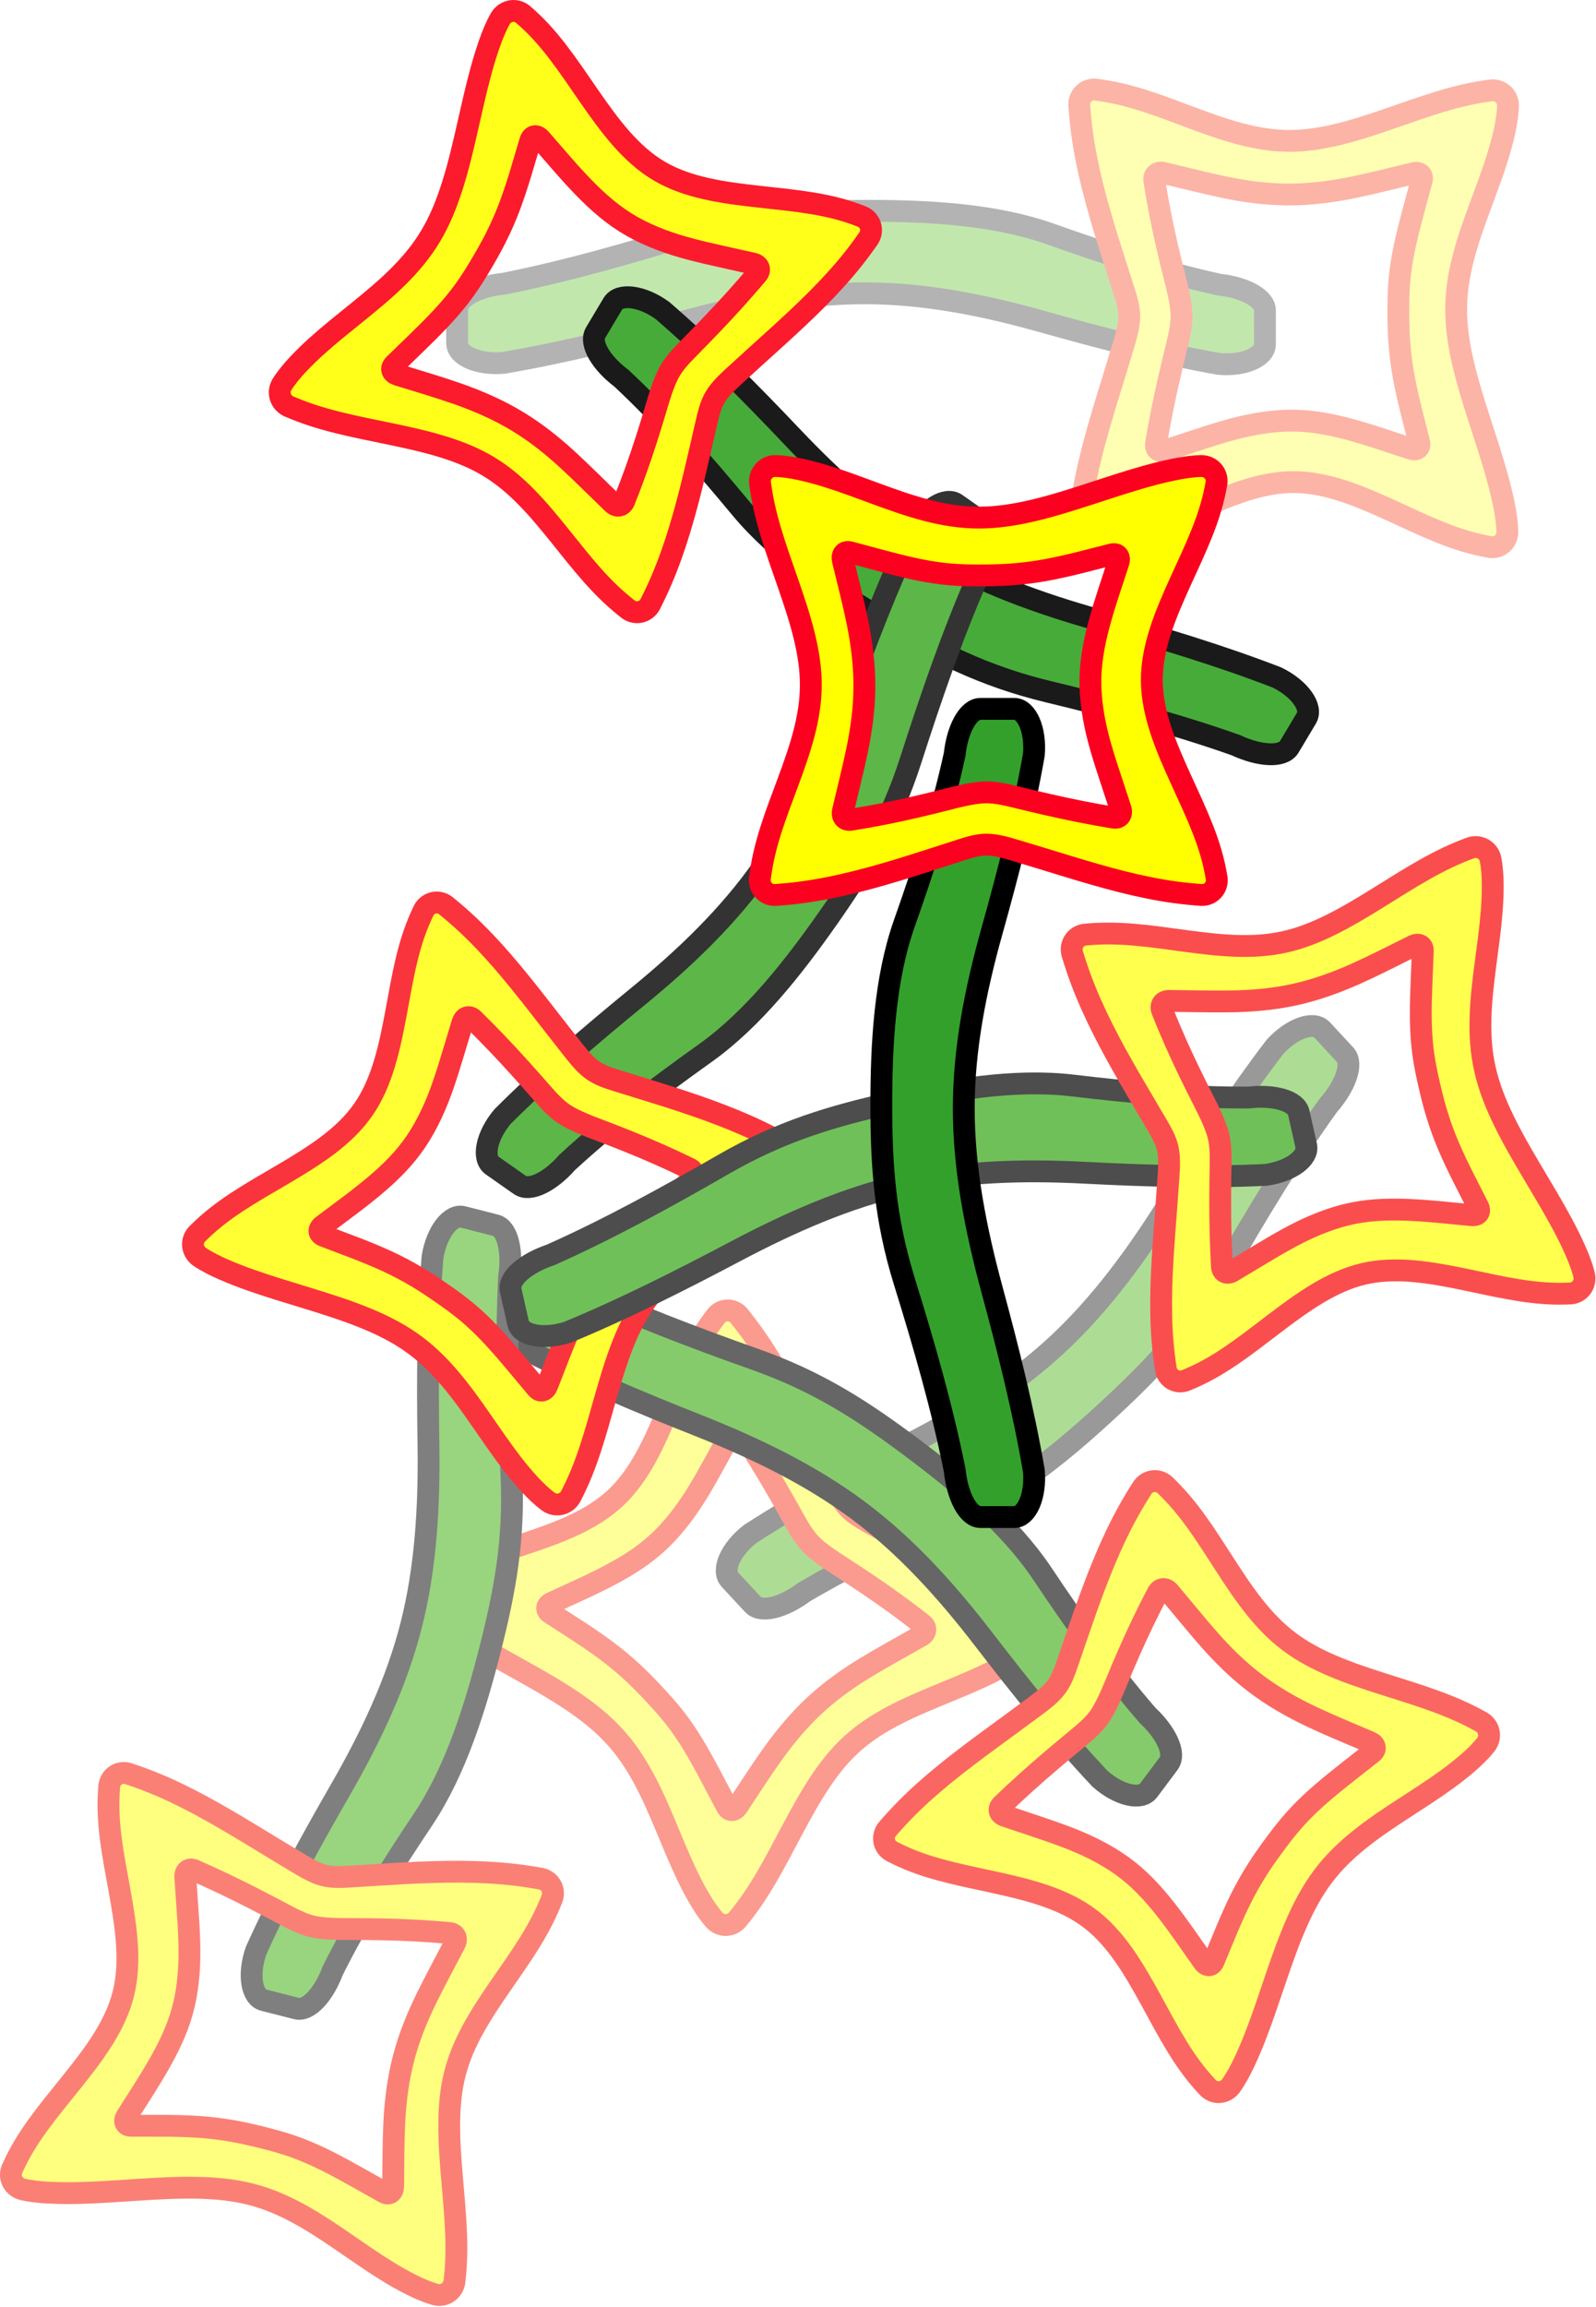 <?xml version="1.0" encoding="UTF-8" standalone="no"?>
<!-- Generator: Adobe Illustrator 10, SVG Export Plug-In . SVG Version: 3.0.0 Build 76)  -->
<svg
   xmlns:dc="http://purl.org/dc/elements/1.1/"
   xmlns:cc="http://creativecommons.org/ns#"
   xmlns:rdf="http://www.w3.org/1999/02/22-rdf-syntax-ns#"
   xmlns:svg="http://www.w3.org/2000/svg"
   xmlns="http://www.w3.org/2000/svg"
   xmlns:sodipodi="http://sodipodi.sourceforge.net/DTD/sodipodi-0.dtd"
   xmlns:inkscape="http://www.inkscape.org/namespaces/inkscape"
   width="730.704"
   height="1055.61"
   viewBox="0 0 736.128 1128.86"
   style="overflow:visible"
   xml:space="preserve"
   id="svg3451"
   sodipodi:version="0.32"
   inkscape:version="0.46"
   sodipodi:docname="FadingStars.svg"
   inkscape:output_extension="org.inkscape.output.svg.inkscape"
   version="1.0"><defs
   id="defs3523"><inkscape:perspective
   sodipodi:type="inkscape:persp3d"
   inkscape:vp_x="0 : 564.42999 : 1"
   inkscape:vp_y="0 : 1000 : 0"
   inkscape:vp_z="736.12799 : 564.42999 : 1"
   inkscape:persp3d-origin="368.064 : 376.28666 : 1"
   id="perspective3527" />
		
		
	</defs><sodipodi:namedview
   inkscape:window-height="670"
   inkscape:window-width="640"
   inkscape:pageshadow="2"
   inkscape:pageopacity="0.0"
   guidetolerance="10.0"
   gridtolerance="10.0"
   objecttolerance="10.0"
   borderopacity="1.0"
   bordercolor="#666666"
   pagecolor="#ffffff"
   id="base"
   showgrid="false"
   inkscape:zoom="0.40926245"
   inkscape:cx="368.064"
   inkscape:cy="564.42999"
   inkscape:window-x="0"
   inkscape:window-y="64"
   inkscape:current-layer="svg3451" />
	<style
   type="text/css"
   id="style3453">
	
		@font-face{font-family:'Times-Roman';src:url(A6AD19EA.cef)}
	
	</style>
	
<g
   style="overflow:visible"
   id="g3472"
   transform="matrix(1.069,0,0,1.069,-28.81,2.695)">
			<g
   id="g3474">
				<path
   id="path3476"
   d="M 611.305,468.974 C 607.442,464.809 597.537,468.083 589.633,476.8 C 572.625,499.044 557.035,522.982 541.807,547.372 C 526.576,571.765 509.975,594.477 489.959,613.055 C 469.943,631.633 446.51,646.072 421.701,658.827 C 396.889,671.585 372.439,684.783 349.395,699.684 C 340.185,706.836 336.203,716.439 340.066,720.604 C 343.564,724.374 347.062,728.144 350.56,731.915 C 354.423,736.08 364.671,733.303 373.888,726.422 C 396.965,712.785 421.462,701.44 446.324,690.687 C 471.186,679.934 494.445,660.411 514.461,641.833 C 534.476,623.254 551.251,605.623 566.43,579.227 C 581.61,552.831 597.15,527.041 614.127,503.536 C 622.023,494.548 625.662,484.45 621.799,480.286 C 618.301,476.515 614.803,472.743 611.305,468.974 z"
   style="fill:#addd95;stroke:#999999;stroke-width:10" />
				<path
   id="path3478"
   d="M 200.295,733.4 C 203.194,736.369 206.509,739 210.009,741.503 C 213.509,744.007 217.174,746.414 220.961,748.733 C 224.747,751.053 228.628,753.311 232.573,755.535 C 236.516,757.759 240.495,759.969 244.46,762.172 C 248.425,764.375 252.359,766.606 256.22,768.879 C 260.082,771.152 263.84,773.488 267.464,775.914 C 271.089,778.339 274.554,780.877 277.813,783.54 C 281.072,786.204 284.097,789.011 286.862,791.993 C 289.627,794.976 292.128,798.128 294.397,801.427 C 296.666,804.727 298.735,808.156 300.638,811.691 C 302.542,815.227 304.311,818.851 305.978,822.538 C 307.646,826.225 309.243,829.957 310.805,833.711 C 312.368,837.466 313.927,841.23 315.515,844.967 C 317.102,848.706 318.749,852.404 320.493,856.043 C 322.237,859.683 324.107,863.241 326.135,866.693 C 328.164,870.145 330.386,873.481 333.022,876.466 C 335.807,879.469 340.524,879.498 343.401,876.331 C 345.858,873.356 348.218,870.254 350.452,866.99 C 352.684,863.727 354.815,860.321 356.86,856.815 C 358.905,853.31 360.893,849.718 362.84,846.085 C 364.786,842.45 366.719,838.79 368.656,835.141 C 370.594,831.492 372.558,827.878 374.576,824.33 C 376.594,820.782 378.68,817.329 380.864,813.997 C 383.049,810.667 385.344,807.489 387.783,804.491 C 390.222,801.493 392.822,798.701 395.601,796.148 C 398.381,793.595 401.345,791.273 404.462,789.159 C 407.581,787.043 410.831,785.111 414.199,783.32 C 417.568,781.529 421.025,779.863 424.553,778.284 C 428.081,776.705 431.655,775.192 435.256,773.706 C 438.859,772.22 442.467,770.737 446.053,769.231 C 449.639,767.725 453.18,766.172 456.662,764.53 C 460.144,762.888 463.538,761.141 466.826,759.249 C 470.115,757.356 473.277,755.295 476.34,753.108 C 479.64,750.489 479.887,745.786 476.936,742.855 C 473.949,740.057 470.877,737.322 467.688,734.697 C 464.498,732.073 461.206,729.541 457.825,727.089 C 454.444,724.639 450.979,722.274 447.455,719.974 C 443.932,717.675 440.36,715.433 436.745,713.256 C 433.13,711.079 429.493,708.942 425.845,706.847 C 422.199,704.752 418.548,702.7 414.914,700.665 C 411.28,698.63 407.673,696.613 404.108,694.605 C 400.544,692.598 397.03,690.606 394.261,687.627 C 391.491,684.648 389.471,680.69 387.505,676.736 C 385.539,672.78 383.616,668.838 381.72,664.906 C 379.824,660.976 377.941,657.075 376.06,653.208 C 374.178,649.341 372.288,645.516 370.37,641.735 C 368.453,637.955 366.5,634.215 364.494,630.552 C 362.488,626.888 360.419,623.304 358.271,619.794 C 356.124,616.283 353.887,612.846 351.545,609.515 C 349.204,606.183 346.746,602.946 344.205,599.784 C 341.521,596.641 336.793,596.522 333.973,599.703 C 331.619,602.722 329.404,605.889 327.37,609.248 C 325.336,612.607 323.456,616.132 321.696,619.782 C 319.936,623.432 318.265,627.187 316.652,631 C 315.039,634.813 313.455,638.67 311.864,642.505 C 310.273,646.342 308.648,650.137 306.954,653.867 C 305.26,657.596 303.469,661.211 301.547,664.693 C 299.625,668.175 297.547,671.49 295.272,674.589 C 292.996,677.688 290.501,680.557 287.749,683.144 C 284.998,685.731 281.987,688.035 278.75,690.097 C 275.513,692.159 272.085,694.022 268.487,695.698 C 264.89,697.374 261.157,698.901 257.323,700.321 C 253.49,701.741 249.592,703.09 245.648,704.393 C 241.704,705.696 237.749,706.982 233.818,708.297 C 229.886,709.611 226.015,710.993 222.222,712.457 C 218.43,713.922 214.76,715.519 211.233,717.271 C 207.706,719.023 204.358,720.962 201.149,723.062 C 197.732,725.6 197.444,730.327 200.295,733.4 z M 340.494,653.744 C 341.85,651.385 344.158,651.202 345.605,653.346 C 348.403,657.59 351.151,661.88 353.83,666.236 C 356.51,670.591 359.133,674.998 361.705,679.452 C 364.278,683.907 366.812,688.394 369.324,692.906 C 371.835,697.418 374.639,702.294 378.605,705.79 C 382.571,709.286 386.985,712.172 391.181,714.869 C 395.378,717.566 399.564,720.326 403.73,723.146 C 407.896,725.967 412.029,728.855 416.114,731.82 C 420.2,734.786 424.221,737.84 428.196,740.953 C 430.207,742.557 429.978,744.969 427.697,746.297 C 423.594,748.64 419.48,750.945 415.357,753.257 C 411.236,755.569 407.14,757.913 403.107,760.337 C 399.075,762.762 395.127,765.316 391.125,768.199 C 387.123,771.084 383.262,774.186 379.592,777.534 C 375.922,780.882 372.445,784.498 369.129,788.342 C 365.814,792.188 362.755,796.106 359.93,800.045 C 357.104,803.985 354.367,808.016 351.67,812.096 C 348.975,816.177 346.295,820.27 343.601,824.352 C 342.084,826.626 339.871,826.709 338.684,824.538 C 336.399,820.253 334.147,815.953 331.891,811.665 C 329.634,807.378 327.329,803.135 324.907,798.974 C 322.484,794.813 319.898,790.766 317.086,786.88 C 314.273,782.994 310.917,779.008 307.304,775.105 C 303.692,771.201 299.943,767.217 295.892,763.452 C 291.84,759.686 287.528,756.091 283.369,753.008 C 279.211,749.924 275.013,747.06 270.742,744.268 C 266.471,741.476 262.166,738.713 257.869,735.945 C 255.688,734.525 255.934,732.399 258.423,731.219 C 262.908,729.155 267.402,727.103 271.883,725.035 C 276.364,722.969 280.778,720.827 285.078,718.564 C 289.377,716.302 293.525,713.874 297.455,711.212 C 301.385,708.55 305.055,705.607 308.429,702.346 C 311.803,699.086 314.991,695.412 318.022,691.42 C 321.052,687.429 323.68,683.416 326.17,679.273 C 328.66,675.13 331.051,670.883 333.403,666.585 C 335.754,662.287 338.106,658.006 340.494,653.744 z"
   style="fill:#ffff99;stroke:#fb9a8f;stroke-width:10" />
			</g>
			<g
   id="g3480">
				<path
   id="path3482"
   d="M 215.125,154.557 C 215.117,160.238 224.598,164.588 236.322,163.592 C 263.927,158.893 291.646,151.988 319.41,144.507 C 347.178,137.025 374.804,131.705 402.111,131.74 C 429.42,131.775 456.41,137.168 483.263,144.729 C 510.117,152.291 537.007,159.284 564.029,164.074 C 575.644,165.111 585.101,160.794 585.109,155.114 C 585.117,149.971 585.125,144.828 585.132,139.685 C 585.141,134.004 575.747,129.055 564.312,127.814 C 538.128,122.076 512.464,113.695 486.939,104.631 C 461.414,95.567 431.085,94.015 403.777,93.982 C 376.469,93.949 352.177,95.429 323.084,104.413 C 293.991,113.397 265.044,121.691 236.604,127.334 C 224.7,128.535 215.157,133.448 215.149,139.129 C 215.141,144.271 215.133,149.414 215.125,154.557 z"
   style="fill:#c2e7ad;stroke:#b3b3b3;stroke-width:10" />
				<path
   id="path3484"
   d="M 696.151,240.96 C 696.05,236.811 695.417,232.627 694.56,228.409 C 693.703,224.192 692.659,219.934 691.467,215.656 C 690.277,211.378 688.972,207.081 687.6,202.767 C 686.228,198.453 684.821,194.124 683.419,189.81 C 682.017,185.496 680.655,181.183 679.378,176.888 C 678.101,172.593 676.94,168.323 675.939,164.078 C 674.938,159.833 674.13,155.615 673.558,151.446 C 672.987,147.276 672.685,143.16 672.693,139.093 C 672.7,135.026 673.016,131.015 673.602,127.054 C 674.189,123.093 675.009,119.173 676.025,115.287 C 677.039,111.401 678.213,107.544 679.504,103.709 C 680.795,99.874 682.167,96.055 683.581,92.241 C 684.995,88.427 686.417,84.61 687.802,80.792 C 689.186,76.974 690.499,73.146 691.701,69.292 C 692.903,65.439 693.96,61.561 694.826,57.652 C 695.692,53.742 696.339,49.787 696.443,45.806 C 696.45,41.71 693.016,38.476 688.753,38.834 C 684.929,39.338 681.087,40.002 677.229,40.87 C 673.372,41.738 669.492,42.78 665.606,43.953 C 661.721,45.126 657.819,46.401 653.918,47.736 C 650.018,49.07 646.109,50.434 642.205,51.785 C 638.3,53.136 634.4,54.443 630.506,55.666 C 626.613,56.89 622.733,57.997 618.865,58.947 C 614.996,59.898 611.151,60.66 607.323,61.193 C 603.496,61.726 599.689,62 595.916,61.974 C 592.143,61.949 588.391,61.63 584.668,61.055 C 580.943,60.479 577.248,59.68 573.563,58.696 C 569.876,57.713 566.209,56.577 562.551,55.33 C 558.892,54.083 555.246,52.756 551.598,51.39 C 547.948,50.024 544.295,48.652 540.645,47.311 C 536.995,45.97 533.344,44.695 529.676,43.525 C 526.008,42.355 522.333,41.322 518.636,40.466 C 514.94,39.611 511.219,38.966 507.489,38.482 C 503.29,38.151 499.905,41.425 500.069,45.582 C 500.349,49.665 500.734,53.76 501.282,57.854 C 501.83,61.949 502.514,66.045 503.319,70.143 C 504.124,74.241 505.051,78.332 506.064,82.416 C 507.077,86.5 508.165,90.574 509.328,94.63 C 510.491,98.687 511.698,102.729 512.942,106.747 C 514.186,110.766 515.459,114.755 516.734,118.72 C 518.008,122.684 519.274,126.619 520.516,130.517 C 521.758,134.415 522.973,138.266 522.972,142.333 C 522.969,146.4 521.752,150.674 520.498,154.908 C 519.242,159.142 517.965,163.34 516.675,167.509 C 515.386,171.678 514.107,175.817 512.85,179.93 C 511.593,184.042 510.371,188.131 509.2,192.205 C 508.028,196.278 506.911,200.347 505.885,204.395 C 504.858,208.443 503.931,212.477 503.113,216.509 C 502.294,220.542 501.589,224.583 501.033,228.616 C 500.478,232.649 500.072,236.693 499.778,240.74 C 499.603,244.869 502.983,248.178 507.215,247.77 C 510.994,247.163 514.774,246.355 518.55,245.28 C 522.326,244.206 526.105,242.908 529.88,241.433 C 533.654,239.958 537.436,238.349 541.214,236.656 C 544.992,234.964 548.779,233.22 552.557,231.496 C 556.335,229.771 560.111,228.1 563.891,226.523 C 567.672,224.946 571.446,223.52 575.225,222.28 C 579.004,221.04 582.784,220.029 586.561,219.311 C 590.338,218.593 594.119,218.192 597.896,218.172 C 601.672,218.152 605.446,218.517 609.221,219.213 C 612.996,219.908 616.773,220.88 620.549,222.104 C 624.324,223.327 628.096,224.753 631.87,226.325 C 635.644,227.896 639.417,229.564 643.191,231.297 C 646.966,233.029 650.738,234.782 654.511,236.498 C 658.284,238.213 662.061,239.838 665.835,241.351 C 669.608,242.863 673.383,244.194 677.158,245.313 C 680.933,246.432 684.706,247.293 688.485,247.943 C 692.714,248.415 696.145,245.151 696.151,240.96 z M 539.252,203.77 C 536.651,204.572 534.837,203.134 535.237,200.579 C 536.08,195.566 536.99,190.554 537.996,185.539 C 539.002,180.525 540.084,175.513 541.234,170.499 C 542.384,165.485 543.588,160.473 544.822,155.46 C 546.056,150.446 547.325,144.966 546.802,139.705 C 546.281,134.444 545.015,129.325 543.781,124.491 C 542.547,119.657 541.362,114.787 540.234,109.883 C 539.105,104.98 538.046,100.051 537.076,95.097 C 536.105,90.142 535.241,85.168 534.453,80.181 C 534.073,77.637 535.883,76.027 538.457,76.609 C 543.057,77.689 547.641,78.803 552.232,79.919 C 556.825,81.035 561.42,82.108 566.024,83.081 C 570.628,84.054 575.257,84.873 580.152,85.488 C 585.048,86.103 589.987,86.462 594.955,86.511 C 599.922,86.561 604.931,86.282 609.976,85.726 C 615.023,85.17 619.931,84.385 624.684,83.426 C 629.437,82.467 634.187,81.38 638.939,80.23 C 643.693,79.08 648.443,77.908 653.196,76.755 C 655.855,76.123 657.533,77.57 656.922,79.968 C 655.676,84.663 654.395,89.345 653.127,94.021 C 651.857,98.696 650.654,103.373 649.594,108.069 C 648.532,112.765 647.669,117.49 647.081,122.251 C 646.493,127.012 646.235,132.216 646.221,137.535 C 646.206,142.854 646.237,148.324 646.638,153.841 C 647.038,159.358 647.746,164.928 648.69,170.019 C 649.634,175.109 650.756,180.065 651.981,185.019 C 653.206,189.973 654.475,194.928 655.735,199.881 C 656.365,202.406 654.736,203.795 652.111,202.964 C 647.421,201.421 642.734,199.862 638.046,198.322 C 633.357,196.782 628.667,195.343 623.978,194.071 C 619.289,192.799 614.598,191.751 609.908,191.022 C 605.219,190.293 600.527,189.948 595.836,190.037 C 591.145,190.125 586.308,190.643 581.37,191.501 C 576.432,192.359 571.775,193.505 567.129,194.843 C 562.484,196.181 557.841,197.66 553.191,199.204 C 548.541,200.744 543.902,202.275 539.252,203.77 z"
   style="fill:#ffffb3;stroke:#fcb4a7;stroke-width:10" />
			</g>
			<g
   id="g3486">
				<path
   id="path3488"
   d="M 235.457,595.598 C 232.057,600.148 237.059,609.301 247.056,615.508 C 271.997,628.237 298.349,639.264 325.082,649.856 C 351.816,660.45 377.147,672.693 399.022,689.04 C 420.897,705.386 439.317,725.839 456.33,747.948 C 473.344,770.058 490.726,791.734 509.531,811.722 C 518.224,819.493 528.385,821.683 531.787,817.134 C 534.867,813.015 537.946,808.896 541.025,804.777 C 544.427,800.227 539.851,790.645 531.424,782.817 C 513.859,762.57 498.289,740.514 483.237,717.993 C 468.186,695.472 444.798,676.105 422.921,659.76 C 401.043,643.415 380.681,630.085 351.984,619.903 C 323.288,609.721 295.122,599.075 268.946,586.604 C 258.683,580.454 248.096,578.691 244.694,583.241 C 241.616,587.358 238.537,591.478 235.457,595.598 z"
   style="fill:#85cb6b;stroke:#666666;stroke-width:10" />
				<path
   id="path3490"
   d="M 569.523,952.322 C 571.922,948.935 573.914,945.202 575.748,941.308 C 577.581,937.414 579.289,933.376 580.89,929.235 C 582.491,925.092 584.014,920.868 585.491,916.589 C 586.969,912.31 588.427,907.999 589.882,903.702 C 591.335,899.405 592.821,895.134 594.362,890.927 C 595.905,886.719 597.526,882.602 599.259,878.601 C 600.992,874.599 602.865,870.734 604.899,867.049 C 606.932,863.363 609.15,859.882 611.587,856.626 C 614.023,853.369 616.674,850.343 619.511,847.517 C 622.348,844.691 625.349,842.039 628.485,839.531 C 631.621,837.021 634.867,834.631 638.193,832.327 C 641.52,830.023 644.903,827.781 648.316,825.568 C 651.728,823.355 655.149,821.144 658.541,818.91 C 661.932,816.677 665.273,814.39 668.54,812.02 C 671.806,809.649 674.971,807.17 678.002,804.553 C 681.032,801.937 683.914,799.151 686.377,796.022 C 688.829,792.741 688.01,788.096 684.377,785.835 C 681.008,783.954 677.531,782.19 673.92,780.581 C 670.309,778.972 666.574,777.488 662.758,776.107 C 658.942,774.726 655.051,773.418 651.125,772.156 C 647.2,770.894 643.252,769.652 639.313,768.402 C 635.375,767.152 631.467,765.87 627.615,764.525 C 623.762,763.179 619.989,761.748 616.319,760.198 C 612.649,758.65 609.111,756.963 605.723,755.102 C 602.335,753.243 599.12,751.188 596.11,748.913 C 593.098,746.638 590.281,744.14 587.639,741.454 C 584.997,738.767 582.512,735.918 580.144,732.927 C 577.776,729.935 575.515,726.834 573.327,723.648 C 571.139,720.46 569.009,717.219 566.898,713.943 C 564.787,710.667 562.68,707.384 560.553,704.128 C 558.426,700.872 556.262,697.668 554.02,694.537 C 551.778,691.407 549.45,688.384 546.997,685.489 C 544.544,682.594 541.946,679.854 539.244,677.236 C 536.075,674.461 531.403,675.064 529.052,678.495 C 526.837,681.936 524.698,685.449 522.691,689.06 C 520.684,692.67 518.785,696.364 516.982,700.13 C 515.179,703.896 513.476,707.731 511.849,711.611 C 510.22,715.491 508.658,719.406 507.167,723.355 C 505.676,727.302 504.228,731.265 502.823,735.23 C 501.418,739.195 500.055,743.155 498.71,747.095 C 497.362,751.035 496.026,754.947 494.692,758.815 C 493.36,762.682 492.033,766.497 489.6,769.756 C 487.168,773.017 483.639,775.717 480.102,778.361 C 476.566,781.006 473.034,783.607 469.508,786.179 C 465.983,788.752 462.484,791.306 459.018,793.853 C 455.553,796.4 452.129,798.949 448.756,801.514 C 445.383,804.08 442.056,806.675 438.813,809.307 C 435.571,811.939 432.417,814.62 429.351,817.364 C 426.284,820.108 423.305,822.926 420.45,825.829 C 417.595,828.732 414.851,831.732 412.198,834.801 C 409.59,838.007 410.323,842.68 413.96,844.881 C 417.353,846.652 420.866,848.263 424.536,849.658 C 428.207,851.054 432.013,852.27 435.92,853.344 C 439.827,854.418 443.821,855.387 447.862,856.287 C 451.903,857.187 455.982,858.052 460.042,858.927 C 464.101,859.802 468.127,860.718 472.101,861.713 C 476.076,862.708 479.954,863.819 483.724,865.084 C 487.495,866.348 491.13,867.795 494.587,869.477 C 498.044,871.159 501.316,873.097 504.357,875.338 C 507.397,877.578 510.205,880.125 512.816,882.939 C 515.427,885.753 517.876,888.789 520.171,892.026 C 522.468,895.263 524.64,898.66 526.727,902.176 C 528.814,905.692 530.842,909.283 532.834,912.928 C 534.825,916.573 536.802,920.233 538.802,923.863 C 540.804,927.494 542.86,931.053 544.983,934.521 C 547.105,937.988 549.337,941.31 551.695,944.463 C 554.053,947.617 556.564,950.563 559.206,953.342 C 562.312,956.247 567.015,955.68 569.523,952.322 z M 465.941,828.744 C 463.377,827.834 462.781,825.597 464.629,823.786 C 468.3,820.271 472.026,816.797 475.828,813.377 C 479.63,809.957 483.493,806.585 487.412,803.252 C 491.33,799.92 495.29,796.619 499.275,793.338 C 503.261,790.056 507.553,786.419 510.278,781.889 C 513.005,777.36 515.049,772.497 516.946,767.884 C 518.844,763.271 520.805,758.657 522.831,754.052 C 524.856,749.446 526.954,744.861 529.136,740.309 C 531.318,735.756 533.598,731.251 535.947,726.781 C 537.162,724.514 539.576,724.305 541.292,726.31 C 544.334,729.923 547.344,733.556 550.359,737.196 C 553.374,740.836 556.418,744.441 559.528,747.972 C 562.638,751.502 565.861,754.927 569.419,758.345 C 572.977,761.763 576.723,765.002 580.676,768.01 C 584.629,771.019 588.812,773.788 593.191,776.357 C 597.57,778.927 601.973,781.231 606.358,783.302 C 610.743,785.372 615.2,787.339 619.698,789.257 C 624.198,791.175 628.706,793.074 633.206,794.989 C 635.717,796.072 636.196,798.235 634.274,799.793 C 630.469,802.812 626.644,805.802 622.833,808.792 C 619.022,811.782 615.263,814.814 611.605,817.946 C 607.948,821.077 604.432,824.349 601.116,827.815 C 597.8,831.281 594.483,835.3 591.293,839.555 C 588.103,843.812 584.858,848.216 581.884,852.879 C 578.908,857.542 576.148,862.431 573.863,867.076 C 571.578,871.722 569.515,876.367 567.538,881.07 C 565.561,885.773 563.617,890.506 561.667,895.23 C 560.662,897.631 558.527,897.771 556.92,895.537 C 554.08,891.496 551.254,887.445 548.415,883.409 C 545.575,879.372 542.674,875.417 539.676,871.594 C 536.676,867.772 533.541,864.128 530.216,860.741 C 526.891,857.354 523.334,854.274 519.521,851.542 C 515.708,848.809 511.519,846.334 507.047,844.071 C 502.574,841.808 498.156,839.945 493.631,838.242 C 489.108,836.538 484.5,834.95 479.85,833.409 C 475.2,831.868 470.564,830.325 465.941,828.744 z"
   style="fill:#ffff66;stroke:#fa6762;stroke-width:10" />
			</g>
			<g
   id="g3492">
				<path
   id="path3494"
   d="M 217.824,554.577 C 212.319,553.177 205.777,561.302 203.868,572.913 C 201.654,600.826 201.552,629.392 201.997,658.143 C 202.442,686.897 200.826,714.985 194.096,741.451 C 187.367,767.916 175.521,792.761 161.606,816.939 C 147.69,841.12 134.318,865.475 123.049,890.497 C 119.195,901.505 121.062,911.73 126.567,913.131 C 131.551,914.401 136.535,915.668 141.519,916.937 C 147.024,918.338 154.125,910.445 158.132,899.663 C 170.114,875.685 184.533,852.861 199.578,830.337 C 214.623,807.813 223.564,778.792 230.293,752.324 C 237.021,725.857 241.542,701.944 239.966,671.536 C 238.391,641.128 237.446,611.032 238.949,582.076 C 240.704,570.241 238.28,559.785 232.775,558.384 C 227.792,557.114 222.809,555.847 217.824,554.577 z"
   style="fill:#99d47f;stroke:#7f7f7f;stroke-width:10" />
				<path
   id="path3496"
   d="M 16.114,999.734 C 20.161,1000.655 24.373,1001.065 28.671,1001.268 C 32.97,1001.472 37.354,1001.503 41.794,1001.397 C 46.233,1001.292 50.719,1001.082 55.237,1000.809 C 59.756,1000.536 64.297,1000.233 68.823,999.932 C 73.349,999.63 77.865,999.369 82.342,999.183 C 86.819,998.996 91.243,998.918 95.604,998.989 C 99.965,999.059 104.252,999.311 108.435,999.779 C 112.618,1000.247 116.682,1000.964 120.623,1001.968 C 124.564,1002.972 128.374,1004.262 132.071,1005.801 C 135.767,1007.341 139.366,1009.098 142.884,1011.035 C 146.402,1012.972 149.854,1015.055 153.255,1017.247 C 156.656,1019.438 160.023,1021.706 163.373,1024.012 C 166.724,1026.318 170.076,1028.632 173.437,1030.91 C 176.798,1033.188 180.189,1035.4 183.629,1037.512 C 187.069,1039.621 190.57,1041.597 194.148,1043.396 C 197.726,1045.194 201.402,1046.79 205.236,1047.868 C 209.205,1048.878 213.183,1046.344 213.882,1042.122 C 214.33,1038.29 214.629,1034.402 214.734,1030.45 C 214.839,1026.497 214.779,1022.48 214.595,1018.426 C 214.41,1014.372 214.13,1010.277 213.794,1006.167 C 213.457,1002.059 213.093,997.935 212.741,993.818 C 212.388,989.701 212.077,985.6 211.846,981.525 C 211.615,977.451 211.493,973.418 211.52,969.434 C 211.547,965.45 211.751,961.536 212.172,957.694 C 212.594,953.852 213.262,950.096 214.212,946.444 C 215.162,942.792 216.391,939.233 217.862,935.763 C 219.333,932.295 221.014,928.909 222.872,925.575 C 224.73,922.241 226.729,918.967 228.835,915.725 C 230.942,912.484 233.122,909.275 235.341,906.071 C 237.56,902.868 239.786,899.664 241.981,896.454 C 244.175,893.243 246.307,890.017 248.341,886.747 C 250.374,883.478 252.277,880.17 254.012,876.796 C 255.747,873.421 257.284,869.973 258.669,866.475 C 260.02,862.485 257.675,858.401 253.605,857.54 C 249.579,856.811 245.515,856.18 241.411,855.707 C 237.307,855.234 233.168,854.894 228.998,854.67 C 224.828,854.445 220.634,854.34 216.427,854.321 C 212.219,854.301 208.003,854.356 203.785,854.49 C 199.567,854.624 195.352,854.802 191.152,855.022 C 186.952,855.243 182.772,855.5 178.615,855.763 C 174.458,856.026 170.334,856.288 166.251,856.537 C 162.168,856.786 158.136,857.02 154.193,856.02 C 150.25,855.02 146.405,852.793 142.608,850.539 C 138.811,848.283 135.056,846.016 131.33,843.743 C 127.604,841.47 123.905,839.217 120.226,836.989 C 116.547,834.761 112.882,832.575 109.221,830.441 C 105.559,828.306 101.889,826.225 98.216,824.237 C 94.543,822.249 90.86,820.362 87.151,818.579 C 83.443,816.796 79.698,815.122 75.923,813.595 C 72.149,812.068 68.328,810.683 64.477,809.406 C 60.517,808.222 56.48,810.689 55.838,814.891 C 55.5,818.703 55.357,822.566 55.473,826.491 C 55.589,830.416 55.921,834.397 56.425,838.418 C 56.928,842.439 57.562,846.5 58.277,850.578 C 58.992,854.655 59.754,858.755 60.499,862.84 C 61.245,866.926 61.939,870.996 62.541,875.048 C 63.143,879.101 63.6,883.109 63.875,887.076 C 64.151,891.044 64.205,894.956 63.975,898.793 C 63.745,902.63 63.206,906.396 62.299,910.061 C 61.392,913.728 60.114,917.296 58.514,920.786 C 56.914,924.276 55.046,927.7 52.934,931.059 C 50.822,934.419 48.515,937.727 46.066,941 C 43.616,944.273 41.074,947.521 38.469,950.758 C 35.865,953.992 33.24,957.218 30.652,960.456 C 28.063,963.694 25.562,966.956 23.171,970.245 C 20.78,973.532 18.565,976.865 16.553,980.251 C 14.542,983.637 12.782,987.083 11.226,990.588 C 9.729,994.573 12.052,998.7 16.114,999.734 z M 90.64,856.743 C 90.5,854.025 92.338,852.618 94.718,853.634 C 99.371,855.68 104.007,857.792 108.621,859.996 C 113.235,862.2 117.829,864.477 122.408,866.822 C 126.987,869.168 131.551,871.561 136.108,873.988 C 140.666,876.415 145.668,878.988 150.897,879.772 C 156.125,880.556 161.399,880.584 166.388,880.572 C 171.376,880.56 176.389,880.606 181.419,880.715 C 186.449,880.824 191.487,881.006 196.528,881.28 C 201.569,881.552 206.604,881.935 211.632,882.393 C 214.192,882.649 215.308,884.798 214.113,887.151 C 211.938,891.345 209.734,895.516 207.526,899.694 C 205.318,903.873 203.151,908.065 201.079,912.29 C 199.008,916.515 197.077,920.803 195.281,925.397 C 193.485,929.992 191.926,934.693 190.66,939.497 C 189.394,944.301 188.436,949.224 187.738,954.253 C 187.04,959.282 186.597,964.232 186.362,969.075 C 186.127,973.918 186.015,978.789 185.966,983.679 C 185.915,988.569 185.886,993.461 185.839,998.352 C 185.799,1001.085 183.985,1002.357 181.811,1001.176 C 177.565,998.817 173.339,996.427 169.118,994.051 C 164.896,991.673 160.657,989.361 156.365,987.181 C 152.072,985.001 147.703,983.005 143.232,981.268 C 138.76,979.531 133.778,978.005 128.626,976.686 C 123.473,975.368 118.162,974.056 112.715,973.092 C 107.269,972.127 101.695,971.448 96.528,971.115 C 91.361,970.782 86.281,970.655 81.179,970.627 C 76.076,970.601 70.961,970.616 65.85,970.623 C 63.247,970.613 62.3,968.694 63.75,966.353 C 66.396,962.184 69.057,958.023 71.699,953.855 C 74.341,949.687 76.886,945.493 79.269,941.258 C 81.653,937.025 83.819,932.734 85.676,928.366 C 87.532,923.997 89.016,919.533 90.081,914.964 C 91.146,910.395 91.83,905.578 92.209,900.58 C 92.587,895.583 92.618,890.787 92.46,885.955 C 92.302,881.124 92.006,876.259 91.65,871.374 C 91.295,866.49 90.948,861.618 90.64,856.743 z"
   style="fill:#ffff7f;stroke:#fa8076;stroke-width:10" />
			</g>
			<g
   id="g3498">
				<path
   id="path3500"
   d="M 604.136,326.192 C 607.048,321.315 601.124,312.729 590.539,307.59 C 564.414,297.512 537.061,289.274 509.376,281.506 C 481.688,273.738 455.227,264.184 431.777,250.192 C 408.326,236.199 387.888,217.763 368.677,197.535 C 349.466,177.305 329.933,157.546 309.159,139.613 C 299.708,132.782 289.374,131.657 286.462,136.535 C 283.825,140.951 281.19,145.366 278.553,149.783 C 275.641,154.66 281.184,163.717 290.376,170.63 C 309.944,188.949 327.713,209.274 345.015,230.114 C 362.318,250.956 387.585,267.797 411.038,281.788 C 434.489,295.78 456.122,306.929 485.718,314.085 C 515.314,321.241 544.431,328.913 571.757,338.606 C 582.601,343.661 593.314,344.317 596.226,339.44 C 598.863,335.024 601.5,330.608 604.136,326.192 z"
   style="fill:#47ab3a;stroke:#1a1a1a;stroke-width:10" />
				<path
   id="path3502"
   d="M 234.931,5.982 C 232.896,9.599 231.301,13.519 229.881,17.581 C 228.461,21.643 227.182,25.837 226.018,30.122 C 224.854,34.408 223.778,38.767 222.751,43.176 C 221.724,47.585 220.72,52.024 219.719,56.448 C 218.718,60.872 217.682,65.275 216.585,69.619 C 215.487,73.964 214.301,78.226 212.991,82.386 C 211.681,86.546 210.218,90.584 208.577,94.459 C 206.936,98.334 205.091,102.027 203.005,105.518 C 200.919,109.009 198.597,112.294 196.067,115.398 C 193.538,118.502 190.828,121.451 187.968,124.271 C 185.11,127.092 182.128,129.806 179.058,132.441 C 175.987,135.077 172.855,137.657 169.69,140.212 C 166.525,142.766 163.351,145.32 160.209,147.893 C 157.067,150.466 153.981,153.085 150.977,155.781 C 147.974,158.477 145.083,161.27 142.34,164.186 C 139.596,167.103 137.019,170.172 134.893,173.54 C 132.794,177.057 134.09,181.592 137.937,183.464 C 141.482,184.985 145.123,186.38 148.882,187.607 C 152.641,188.834 156.508,189.922 160.447,190.9 C 164.385,191.878 168.391,192.777 172.426,193.625 C 176.461,194.473 180.516,195.3 184.563,196.135 C 188.609,196.97 192.629,197.841 196.601,198.781 C 200.573,199.721 204.473,200.753 208.284,201.914 C 212.094,203.075 215.789,204.386 219.351,205.885 C 222.913,207.384 226.323,209.095 229.553,211.046 C 232.783,212.998 235.845,215.19 238.75,217.588 C 241.655,219.987 244.423,222.564 247.087,225.294 C 249.753,228.024 252.323,230.874 254.829,233.817 C 257.336,236.759 259.79,239.763 262.227,242.803 C 264.665,245.842 267.102,248.889 269.555,251.908 C 272.006,254.926 274.492,257.888 277.045,260.77 C 279.599,263.65 282.229,266.417 284.969,269.042 C 287.708,271.667 290.575,274.123 293.533,276.446 C 296.973,278.879 301.556,277.796 303.541,274.139 C 305.387,270.487 307.15,266.772 308.773,262.973 C 310.396,259.174 311.902,255.303 313.305,251.369 C 314.708,247.437 316.003,243.447 317.222,239.419 C 318.439,235.391 319.588,231.335 320.661,227.254 C 321.735,223.172 322.765,219.081 323.752,214.992 C 324.737,210.903 325.683,206.824 326.614,202.765 C 327.546,198.706 328.47,194.677 329.395,190.692 C 330.321,186.707 331.246,182.776 333.327,179.282 C 335.409,175.788 338.639,172.737 341.884,169.74 C 345.128,166.743 348.372,163.789 351.612,160.865 C 354.852,157.941 358.067,155.039 361.25,152.147 C 364.434,149.255 367.574,146.366 370.664,143.464 C 373.754,140.562 376.794,137.637 379.746,134.684 C 382.699,131.73 385.558,128.737 388.324,125.69 C 391.09,122.643 393.762,119.531 396.301,116.349 C 398.841,113.167 401.258,109.898 403.579,106.572 C 405.842,103.113 404.628,98.541 400.783,96.728 C 397.224,95.317 393.563,94.08 389.768,93.072 C 385.973,92.064 382.062,91.248 378.064,90.585 C 374.066,89.922 369.994,89.372 365.881,88.895 C 361.769,88.418 357.622,87.98 353.494,87.53 C 349.366,87.08 345.266,86.587 341.212,86.008 C 337.155,85.43 333.184,84.726 329.302,83.859 C 325.42,82.992 321.656,81.929 318.042,80.614 C 314.43,79.3 310.976,77.711 307.72,75.797 C 304.464,73.883 301.408,71.64 298.519,69.112 C 295.63,66.584 292.88,63.818 290.262,60.836 C 287.643,57.854 285.13,54.7 282.691,51.419 C 280.252,48.138 277.862,44.776 275.503,41.357 C 273.144,37.939 270.8,34.503 268.434,31.1 C 266.068,27.696 263.654,24.368 261.184,21.14 C 258.714,17.911 256.15,14.838 253.478,11.945 C 250.806,9.052 248.004,6.383 245.088,3.892 C 241.697,1.333 237.079,2.383 234.931,5.982 z M 350.751,118.169 C 353.397,118.809 354.221,120.972 352.569,122.964 C 349.281,126.84 345.935,130.683 342.508,134.477 C 339.08,138.272 335.587,142.026 332.034,145.746 C 328.482,149.466 324.886,153.159 321.262,156.836 C 317.637,160.514 313.745,164.575 311.503,169.362 C 309.262,174.15 307.732,179.197 306.321,183.983 C 304.911,188.768 303.438,193.559 301.901,198.35 C 300.363,203.141 298.752,207.918 297.053,212.672 C 295.354,217.426 293.553,222.143 291.68,226.832 C 290.705,229.212 288.326,229.671 286.412,227.854 C 283.012,224.574 279.642,221.272 276.266,217.965 C 272.89,214.657 269.49,211.385 266.031,208.196 C 262.571,205.007 259.011,201.934 255.12,198.903 C 251.227,195.872 247.166,193.038 242.923,190.455 C 238.68,187.873 234.233,185.551 229.611,183.449 C 224.989,181.347 220.371,179.511 215.796,177.906 C 211.221,176.301 206.584,174.805 201.911,173.364 C 197.238,171.923 192.557,170.5 187.883,169.061 C 185.274,168.244 184.572,166.142 186.324,164.394 C 189.796,160.997 193.29,157.627 196.771,154.258 C 200.252,150.889 203.677,147.485 206.99,143.991 C 210.303,140.498 213.461,136.879 216.401,133.088 C 219.341,129.297 222.223,124.957 224.956,120.394 C 227.688,115.83 230.458,111.113 232.935,106.168 C 235.412,101.222 237.652,96.073 239.443,91.215 C 241.236,86.358 242.805,81.525 244.285,76.642 C 245.765,71.759 247.209,66.851 248.659,61.95 C 249.409,59.458 251.519,59.097 253.349,61.154 C 256.59,64.878 259.822,68.614 263.064,72.335 C 266.306,76.056 269.601,79.69 272.98,83.182 C 276.359,86.674 279.854,89.973 283.511,92.997 C 287.169,96.021 291.025,98.716 295.102,101.039 C 299.178,103.362 303.6,105.39 308.283,107.177 C 312.965,108.965 317.553,110.361 322.229,111.586 C 326.906,112.812 331.652,113.914 336.437,114.965 C 341.222,116.019 345.99,117.075 350.751,118.169 z"
   style="fill:#ffff1a;stroke:#fb1b2d;stroke-width:10" />
			</g>
			<g
   id="g3504">
				<path
   id="path3506"
   d="M 443.701,228.179 C 439.051,224.917 430.053,230.194 424.149,240.372 C 412.178,265.686 401.951,292.358 392.17,319.398 C 382.387,346.44 370.914,372.127 355.234,394.485 C 339.555,416.843 319.667,435.872 298.081,453.543 C 276.494,471.216 255.352,489.243 235.939,508.642 C 228.433,517.566 226.55,527.789 231.201,531.052 C 235.411,534.005 239.621,536.959 243.832,539.913 C 248.482,543.176 257.921,538.314 265.492,529.654 C 285.2,511.486 306.776,495.259 328.833,479.536 C 350.89,463.813 369.543,439.85 385.221,417.491 C 400.899,395.132 413.609,374.377 422.921,345.387 C 432.233,316.397 442.025,287.923 453.701,261.383 C 459.539,250.94 460.981,240.304 456.332,237.041 C 452.121,234.087 447.912,231.134 443.701,228.179 z"
   style="fill:#5cb648;stroke:#333333;stroke-width:10" />
				<path
   id="path3508"
   d="M 97.213,572.847 C 100.67,575.143 104.462,577.021 108.409,578.736 C 112.356,580.451 116.444,582.036 120.632,583.511 C 124.82,584.986 129.089,586.381 133.41,587.728 C 137.732,589.077 142.085,590.404 146.424,591.728 C 150.762,593.052 155.077,594.408 159.329,595.823 C 163.581,597.237 167.745,598.733 171.797,600.345 C 175.849,601.957 179.769,603.713 183.513,605.635 C 187.258,607.556 190.804,609.667 194.132,612.004 C 197.461,614.341 200.566,616.9 203.476,619.65 C 206.386,622.4 209.127,625.32 211.73,628.379 C 214.333,631.438 216.82,634.61 219.223,637.865 C 221.626,641.121 223.969,644.435 226.284,647.779 C 228.598,651.123 230.912,654.476 233.247,657.799 C 235.582,661.122 237.968,664.393 240.435,667.586 C 242.904,670.778 245.476,673.867 248.183,676.818 C 250.89,679.768 253.762,682.564 256.964,684.931 C 260.317,687.284 264.935,686.325 267.085,682.624 C 268.863,679.201 270.522,675.673 272.022,672.014 C 273.522,668.356 274.891,664.579 276.156,660.723 C 277.422,656.867 278.613,652.939 279.756,648.977 C 280.899,645.015 282.021,641.032 283.152,637.057 C 284.282,633.083 285.446,629.138 286.675,625.246 C 287.904,621.354 289.221,617.54 290.658,613.825 C 292.095,610.11 293.676,606.522 295.431,603.081 C 297.188,599.639 299.146,596.363 301.328,593.285 C 303.512,590.206 305.923,587.314 308.529,584.594 C 311.134,581.872 313.908,579.302 316.827,576.845 C 319.745,574.389 322.776,572.034 325.895,569.751 C 329.014,567.468 332.191,565.24 335.402,563.032 C 338.613,560.825 341.831,558.618 345.022,556.395 C 348.211,554.17 351.349,551.911 354.411,549.575 C 357.472,547.24 360.424,544.821 363.243,542.282 C 366.063,539.743 368.723,537.063 371.259,534.284 C 373.937,531.032 373.193,526.382 369.693,524.134 C 366.187,522.025 362.611,519.993 358.942,518.095 C 355.273,516.198 351.523,514.411 347.704,512.722 C 343.885,511.034 340.001,509.449 336.074,507.938 C 332.146,506.427 328.185,504.984 324.193,503.613 C 320.203,502.242 316.199,500.914 312.193,499.63 C 308.187,498.346 304.188,497.104 300.209,495.875 C 296.23,494.648 292.279,493.43 288.374,492.215 C 284.469,490.998 280.615,489.787 277.284,487.455 C 273.952,485.121 271.146,481.676 268.396,478.221 C 265.646,474.765 262.939,471.313 260.261,467.867 C 257.583,464.421 254.925,461.001 252.275,457.614 C 249.626,454.226 246.974,450.882 244.308,447.588 C 241.641,444.294 238.948,441.046 236.219,437.884 C 233.49,434.723 230.716,431.652 227.88,428.669 C 225.045,425.687 222.138,422.794 219.151,420.026 C 216.164,417.259 213.082,414.609 209.935,412.049 C 206.652,409.538 202.004,410.412 199.913,414.113 C 198.245,417.558 196.741,421.118 195.457,424.829 C 194.173,428.539 193.072,432.38 192.116,436.318 C 191.16,440.256 190.313,444.277 189.535,448.343 C 188.756,452.409 188.014,456.513 187.263,460.597 C 186.512,464.681 185.717,468.732 184.843,472.734 C 183.968,476.737 182.974,480.646 181.824,484.455 C 180.674,488.262 179.337,491.939 177.761,495.445 C 176.184,498.951 174.345,502.279 172.197,505.385 C 170.049,508.491 167.588,511.374 164.854,514.07 C 162.121,516.765 159.16,519.303 155.993,521.696 C 152.826,524.09 149.496,526.363 146.045,528.554 C 142.594,530.746 139.065,532.882 135.482,534.984 C 131.899,537.084 128.301,539.17 124.732,541.279 C 121.163,543.388 117.668,545.55 114.266,547.777 C 110.865,550.004 107.611,552.334 104.53,554.786 C 101.448,557.238 98.581,559.836 95.882,562.561 C 93.073,565.757 93.781,570.439 97.213,572.847 z M 217.611,465.587 C 218.444,462.995 220.662,462.333 222.528,464.126 C 226.152,467.689 229.737,471.309 233.27,475.006 C 236.802,478.703 240.29,482.463 243.739,486.278 C 247.188,490.094 250.606,493.953 254.007,497.839 C 257.407,501.724 261.172,505.903 265.782,508.491 C 270.392,511.079 275.313,512.975 279.981,514.733 C 284.65,516.492 289.32,518.313 293.985,520.199 C 298.65,522.085 303.296,524.042 307.912,526.086 C 312.528,528.13 317.1,530.273 321.64,532.485 C 323.943,533.631 324.224,536.038 322.272,537.813 C 318.751,540.963 315.21,544.081 311.664,547.205 C 308.118,550.329 304.604,553.479 301.17,556.694 C 297.734,559.91 294.408,563.234 291.1,566.893 C 287.791,570.551 284.666,574.393 281.779,578.436 C 278.891,582.478 276.249,586.743 273.813,591.197 C 271.375,595.651 269.207,600.122 267.269,604.567 C 265.331,609.011 263.499,613.527 261.718,618.081 C 259.936,622.635 258.174,627.199 256.395,631.756 C 255.388,634.297 253.241,634.842 251.626,632.968 C 248.494,629.255 245.391,625.523 242.286,621.803 C 239.181,618.083 236.038,614.418 232.798,610.857 C 229.558,607.296 226.181,603.88 222.617,600.669 C 219.052,597.459 214.935,594.265 210.585,591.205 C 206.234,588.144 201.734,585.035 196.984,582.201 C 192.234,579.368 187.264,576.756 182.551,574.612 C 177.838,572.467 173.134,570.547 168.373,568.712 C 163.612,566.876 158.823,565.077 154.042,563.271 C 151.612,562.339 151.408,560.209 153.593,558.535 C 157.546,555.576 161.51,552.629 165.458,549.668 C 169.407,546.709 173.274,543.689 177.004,540.576 C 180.734,537.463 184.282,534.221 187.566,530.795 C 190.851,527.369 193.822,523.722 196.439,519.826 C 199.055,515.931 201.403,511.672 203.53,507.133 C 205.656,502.596 207.386,498.122 208.952,493.549 C 210.518,488.975 211.967,484.322 213.367,479.628 C 214.767,474.933 216.17,470.254 217.611,465.587 z"
   style="fill:#ffff33;stroke:#fa343d;stroke-width:10" />
			</g>
			<g
   id="g3510">
				<path
   id="path3512"
   d="M 243.065,603.239 C 244.314,608.78 254.523,610.925 265.736,607.359 C 291.617,596.671 317.122,583.803 342.544,570.365 C 367.968,556.926 393.732,545.626 420.371,539.618 C 447.01,533.611 474.525,532.898 502.387,534.332 C 530.248,535.767 558.02,536.636 585.432,535.329 C 596.989,533.77 605.256,527.469 604.007,521.927 C 602.877,516.91 601.746,511.894 600.615,506.876 C 599.367,501.333 589.111,498.585 577.685,499.905 C 550.88,500.102 523.998,497.606 497.1,494.414 C 470.202,491.223 440.282,496.418 413.642,502.427 C 387.002,508.437 363.64,515.255 337.255,530.452 C 310.869,545.649 284.476,560.141 257.987,571.937 C 246.644,575.742 238.425,582.645 239.674,588.186 C 240.805,593.204 241.936,598.222 243.065,603.239 z"
   style="fill:#70c059;stroke:#4d4d4d;stroke-width:10" />
				<path
   id="path3514"
   d="M 731.289,581.081 C 730.274,577.057 728.73,573.116 726.961,569.194 C 725.193,565.27 723.232,561.348 721.125,557.44 C 719.017,553.532 716.795,549.629 714.502,545.726 C 712.209,541.823 709.879,537.913 707.558,534.016 C 705.237,530.119 702.954,526.213 700.758,522.307 C 698.562,518.402 696.486,514.495 694.57,510.577 C 692.654,506.659 690.933,502.723 689.454,498.784 C 687.974,494.845 686.768,490.896 685.877,486.929 C 684.983,482.961 684.404,478.98 684.1,474.988 C 683.796,470.996 683.73,466.991 683.86,462.976 C 683.99,458.962 684.282,454.941 684.692,450.915 C 685.102,446.889 685.596,442.861 686.131,438.83 C 686.666,434.798 687.207,430.761 687.713,426.731 C 688.219,422.701 688.652,418.676 688.973,414.653 C 689.294,410.63 689.465,406.614 689.446,402.61 C 689.427,398.606 689.18,394.605 688.402,390.7 C 687.503,386.704 683.439,384.309 679.359,385.601 C 675.741,386.94 672.141,388.437 668.571,390.136 C 665.001,391.836 661.448,393.711 657.919,395.714 C 654.39,397.718 650.866,399.825 647.357,401.989 C 643.848,404.153 640.339,406.347 636.83,408.529 C 633.321,410.711 629.807,412.847 626.281,414.902 C 622.754,416.957 619.215,418.894 615.652,420.677 C 612.091,422.46 608.509,424.054 604.894,425.421 C 601.279,426.788 597.628,427.896 593.943,428.706 C 590.256,429.517 586.527,430.036 582.769,430.298 C 579.01,430.562 575.229,430.599 571.416,430.455 C 567.603,430.311 563.776,430.015 559.933,429.608 C 556.089,429.201 552.241,428.713 548.378,428.188 C 544.518,427.665 540.652,427.133 536.796,426.634 C 532.939,426.135 529.097,425.697 525.261,425.368 C 521.425,425.039 517.613,424.845 513.818,424.828 C 510.024,424.812 506.254,425.007 502.508,425.359 C 498.339,425.965 495.763,429.908 496.842,433.925 C 498.019,437.844 499.3,441.752 500.74,445.624 C 502.18,449.495 503.754,453.339 505.446,457.157 C 507.137,460.974 508.946,464.761 510.837,468.518 C 512.73,472.278 514.691,476.009 516.723,479.707 C 518.755,483.406 520.827,487.081 522.929,490.725 C 525.031,494.369 527.155,497.978 529.275,501.562 C 531.396,505.147 533.5,508.704 535.574,512.23 C 537.648,515.756 539.685,519.243 540.583,523.209 C 541.48,527.177 541.24,531.613 540.953,536.021 C 540.666,540.429 540.348,544.804 540.013,549.155 C 539.678,553.507 539.346,557.825 539.03,562.114 C 538.715,566.403 538.428,570.661 538.186,574.893 C 537.946,579.124 537.755,583.339 537.65,587.514 C 537.544,591.689 537.533,595.828 537.626,599.942 C 537.72,604.056 537.926,608.153 538.276,612.21 C 538.628,616.266 539.126,620.3 539.735,624.311 C 540.477,628.377 544.506,630.856 548.542,629.523 C 552.094,628.094 555.601,626.469 559.046,624.586 C 562.491,622.702 565.889,620.601 569.244,618.327 C 572.599,616.055 575.931,613.647 579.24,611.161 C 582.551,608.675 585.858,606.136 589.161,603.619 C 592.464,601.101 595.776,598.636 599.114,596.262 C 602.453,593.888 605.817,591.662 609.229,589.616 C 612.639,587.571 616.102,585.749 619.625,584.214 C 623.15,582.678 626.749,581.451 630.428,580.596 C 634.107,579.742 637.867,579.262 641.702,579.105 C 645.537,578.948 649.436,579.06 653.389,579.418 C 657.342,579.775 661.336,580.331 665.364,581.029 C 669.393,581.727 673.442,582.519 677.507,583.373 C 681.572,584.227 685.637,585.102 689.696,585.94 C 693.757,586.779 697.798,587.528 701.813,588.168 C 705.828,588.808 709.803,589.271 713.733,589.527 C 717.663,589.783 721.532,589.789 725.362,589.586 C 729.587,589.112 732.211,585.17 731.289,581.081 z M 570.049,579.523 C 567.692,580.88 565.604,579.88 565.428,577.299 C 565.142,572.224 564.921,567.134 564.792,562.022 C 564.664,556.911 564.609,551.783 564.623,546.639 C 564.635,541.494 564.699,536.34 564.795,531.178 C 564.89,526.016 564.914,520.391 563.24,515.375 C 561.568,510.359 559.201,505.646 556.928,501.207 C 554.655,496.766 552.422,492.277 550.237,487.746 C 548.051,483.213 545.929,478.641 543.886,474.023 C 541.844,469.407 539.901,464.746 538.028,460.057 C 537.094,457.66 538.505,455.69 541.143,455.688 C 545.868,455.723 550.584,455.796 555.309,455.869 C 560.036,455.941 564.754,455.971 569.458,455.9 C 574.163,455.83 578.859,455.605 583.77,455.123 C 588.68,454.64 593.577,453.896 598.432,452.846 C 603.286,451.795 608.11,450.415 612.908,448.756 C 617.707,447.098 622.319,445.246 626.742,443.26 C 631.165,441.272 635.557,439.162 639.937,436.989 C 644.318,434.815 648.691,432.622 653.071,430.446 C 655.526,429.241 657.481,430.282 657.416,432.755 C 657.239,437.609 657.026,442.46 656.823,447.3 C 656.62,452.141 656.481,456.968 656.486,461.782 C 656.491,466.596 656.694,471.395 657.174,476.169 C 657.653,480.941 658.554,486.073 659.716,491.264 C 660.878,496.455 662.118,501.783 663.73,507.074 C 665.341,512.366 667.264,517.64 669.311,522.396 C 671.358,527.152 673.548,531.738 675.838,536.296 C 678.128,540.857 680.462,545.408 682.787,549.96 C 683.96,552.284 682.679,553.998 679.934,553.768 C 675.019,553.301 670.103,552.818 665.19,552.353 C 660.277,551.888 655.384,551.523 650.53,551.32 C 645.676,551.116 640.87,551.132 636.134,551.459 C 631.4,551.785 626.747,552.488 622.193,553.611 C 617.637,554.735 613.035,556.31 608.41,558.24 C 603.784,560.169 599.496,562.316 595.262,564.649 C 591.028,566.982 586.826,569.452 582.633,571.986 C 578.439,574.519 574.254,577.038 570.049,579.523 z"
   style="fill:#ffff4d;stroke:#fa4e4e;stroke-width:10" />
			</g>
			<g
   id="g3516">
				<path
   id="path3518"
   d="M 470.276,691.965 C 475.957,691.965 480.292,682.477 479.278,670.754 C 474.539,643.157 467.591,615.449 460.068,587.696 C 452.546,559.941 447.184,532.323 447.177,505.016 C 447.171,477.708 452.523,450.709 460.044,423.846 C 467.565,396.981 474.519,370.08 479.267,343.053 C 480.287,331.436 475.956,321.987 470.276,321.987 C 465.133,321.987 459.99,321.987 454.847,321.987 C 449.166,321.987 444.232,331.387 443.008,342.825 C 437.31,369.016 428.967,394.692 419.942,420.23 C 410.918,445.769 409.41,476.098 409.418,503.407 C 409.427,530.716 410.943,555.005 419.971,584.084 C 428.998,613.164 437.335,642.097 443.021,670.527 C 444.241,682.429 449.167,691.965 454.848,691.965 C 459.99,691.965 465.133,691.965 470.276,691.965 z"
   style="fill:#33a02c;stroke:#000000;stroke-width:10" />
				<path
   id="path3520"
   d="M 555.955,210.818 C 551.807,210.924 547.623,211.565 543.407,212.428 C 539.191,213.291 534.934,214.342 530.658,215.539 C 526.383,216.737 522.088,218.046 517.775,219.425 C 513.463,220.804 509.137,222.217 504.826,223.626 C 500.514,225.034 496.203,226.402 491.91,227.686 C 487.617,228.97 483.349,230.137 479.106,231.145 C 474.863,232.153 470.646,232.965 466.477,233.543 C 462.308,234.121 458.193,234.43 454.126,234.428 C 450.059,234.428 446.047,234.117 442.085,233.537 C 438.124,232.957 434.202,232.141 430.315,231.132 C 426.428,230.123 422.569,228.955 418.733,227.67 C 414.895,226.385 411.075,225.018 407.258,223.609 C 403.443,222.201 399.623,220.785 395.804,219.406 C 391.984,218.028 388.153,216.72 384.299,215.523 C 380.444,214.327 376.564,213.276 372.653,212.416 C 368.742,211.556 364.786,210.916 360.804,210.817 C 356.708,210.817 353.48,214.255 353.844,218.518 C 354.355,222.341 355.024,226.182 355.898,230.039 C 356.771,233.895 357.819,237.773 358.998,241.657 C 360.178,245.541 361.459,249.44 362.799,253.34 C 364.139,257.238 365.508,261.145 366.865,265.047 C 368.222,268.949 369.535,272.848 370.763,276.739 C 371.993,280.631 373.105,284.51 374.062,288.376 C 375.019,292.242 375.787,296.086 376.326,299.913 C 376.865,303.74 377.144,307.545 377.125,311.319 C 377.105,315.092 376.792,318.844 376.222,322.569 C 375.653,326.294 374.858,329.99 373.88,333.677 C 372.901,337.365 371.772,341.032 370.529,344.694 C 369.288,348.355 367.967,352.002 366.606,355.654 C 365.246,359.304 363.878,362.959 362.544,366.612 C 361.209,370.265 359.939,373.917 358.774,377.587 C 357.61,381.256 356.583,384.933 355.733,388.631 C 354.883,392.328 354.245,396.049 353.765,399.78 C 353.44,403.98 356.719,407.36 360.875,407.189 C 364.958,406.903 369.052,406.512 373.146,405.959 C 377.24,405.404 381.334,404.714 385.431,403.902 C 389.528,403.091 393.618,402.158 397.7,401.139 C 401.782,400.119 405.854,399.027 409.909,397.857 C 413.964,396.687 418.005,395.474 422.02,394.224 C 426.037,392.975 430.024,391.696 433.987,390.415 C 437.95,389.134 441.883,387.862 445.778,386.614 C 449.673,385.366 453.523,384.145 457.59,384.141 C 461.656,384.137 465.932,385.346 470.168,386.595 C 474.404,387.844 478.604,389.116 482.774,390.399 C 486.944,391.682 491.086,392.955 495.2,394.206 C 499.314,395.457 503.406,396.673 507.48,397.837 C 511.556,399.003 515.626,400.114 519.675,401.136 C 523.724,402.157 527.759,403.077 531.793,403.89 C 535.827,404.703 539.868,405.402 543.902,405.951 C 547.936,406.501 551.981,406.9 556.028,407.188 C 560.157,407.357 563.461,403.972 563.048,399.742 C 562.435,395.964 561.62,392.185 560.54,388.41 C 559.46,384.636 558.155,380.859 556.677,377.086 C 555.197,373.315 553.581,369.535 551.883,365.76 C 550.185,361.985 548.435,358.199 546.704,354.425 C 544.975,350.651 543.298,346.877 541.715,343.099 C 540.133,339.32 538.701,335.549 537.456,331.772 C 536.21,327.995 535.192,324.216 534.47,320.441 C 533.746,316.666 533.339,312.885 533.314,309.108 C 533.289,305.332 533.648,301.557 534.337,297.782 C 535.026,294.006 535.993,290.227 537.21,286.45 C 538.429,282.673 539.849,278.898 541.415,275.122 C 542.981,271.346 544.644,267.57 546.369,263.793 C 548.096,260.016 549.844,256.241 551.554,252.466 C 553.263,248.689 554.883,244.911 556.389,241.135 C 557.895,237.359 559.22,233.583 560.334,229.806 C 561.447,226.029 562.303,222.254 562.947,218.474 C 563.415,214.244 560.146,210.818 555.955,210.818 z M 519,367.771 C 519.807,370.371 518.372,372.187 515.815,371.791 C 510.801,370.955 505.788,370.052 500.773,369.055 C 495.757,368.057 490.744,366.983 485.728,365.839 C 480.712,364.695 475.699,363.501 470.683,362.274 C 465.668,361.047 460.186,359.788 454.926,360.317 C 449.665,360.846 444.548,362.12 439.716,363.362 C 434.885,364.604 430.016,365.796 425.114,366.93 C 420.213,368.067 415.285,369.132 410.333,370.11 C 405.38,371.089 400.406,371.961 395.421,372.756 C 392.877,373.14 391.265,371.332 391.843,368.757 C 392.916,364.156 394.024,359.57 395.133,354.977 C 396.241,350.383 397.308,345.786 398.273,341.181 C 399.239,336.577 400.052,331.945 400.66,327.049 C 401.268,322.153 401.619,317.213 401.66,312.246 C 401.703,307.278 401.417,302.27 400.852,297.225 C 400.289,292.18 399.497,287.273 398.531,282.522 C 397.564,277.771 396.47,273.022 395.312,268.272 C 394.155,263.52 392.976,258.772 391.816,254.021 C 391.18,251.362 392.625,249.682 395.023,250.29 C 399.72,251.53 404.404,252.803 409.082,254.065 C 413.76,255.327 418.437,256.522 423.136,257.577 C 427.834,258.63 432.559,259.487 437.322,260.067 C 442.084,260.648 447.288,260.898 452.606,260.905 C 457.925,260.912 463.395,260.872 468.911,260.464 C 474.428,260.056 479.997,259.339 485.086,258.388 C 490.175,257.436 495.129,256.306 500.08,255.075 C 505.032,253.844 509.985,252.566 514.936,251.299 C 517.461,250.666 518.852,252.292 518.024,254.918 C 516.489,259.61 514.936,264.3 513.403,268.99 C 511.871,273.681 510.439,278.374 509.174,283.064 C 507.907,287.755 506.867,292.448 506.146,297.138 C 505.424,301.829 505.087,306.522 505.182,311.212 C 505.277,315.903 505.802,320.739 506.667,325.676 C 507.532,330.612 508.687,335.267 510.03,339.91 C 511.376,344.554 512.862,349.195 514.412,353.842 C 515.962,358.489 517.5,363.122 519,367.771 z"
   style="fill:#ffff00;stroke:#fb001f;stroke-width:10" />
			</g>
		</g></svg>